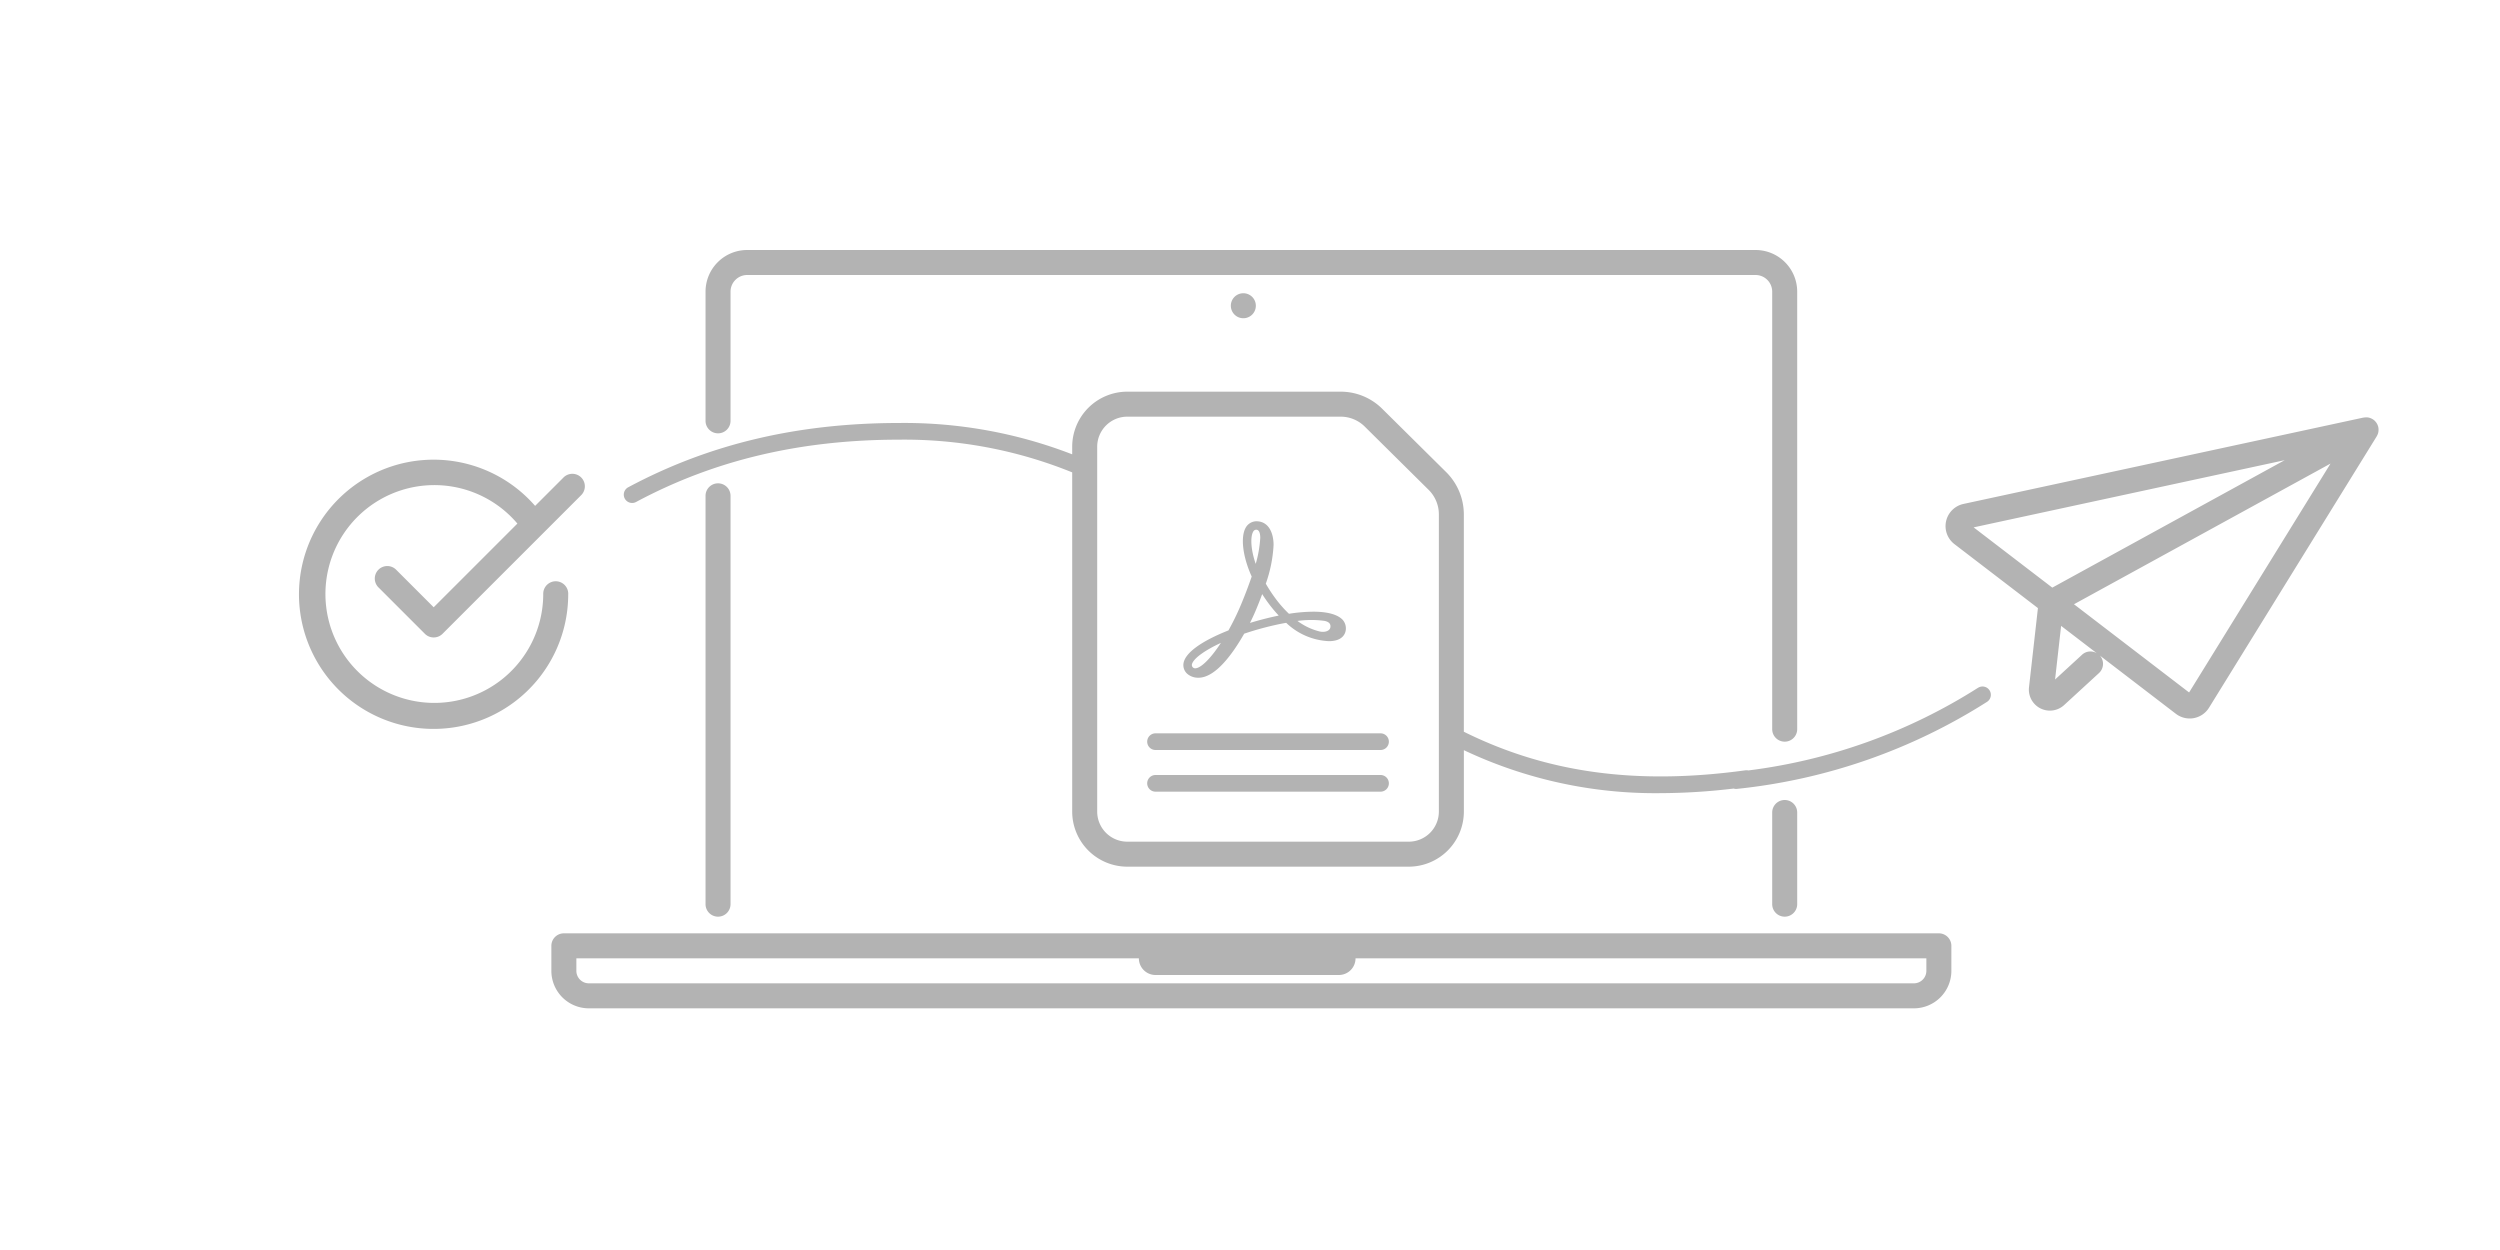 <svg xmlns="http://www.w3.org/2000/svg" xmlns:xlink="http://www.w3.org/1999/xlink" width="300" height="150" viewBox="0 0 300 150">
  <defs>
    <clipPath id="clip-s_share_send_confirmation_300">
      <rect width="300" height="150"/>
    </clipPath>
  </defs>
  <g id="s_share_send_confirmation_300" clip-path="url(#clip-s_share_send_confirmation_300)">
    <path id="S_IlluShareSendConfirmation_256x100" d="M252.723,25.919a1.485,1.485,0,0,0,.038-.333c0-.03,0-.059,0-.089a1.479,1.479,0,0,0-.067-.378c-.005-.016-.014-.031-.02-.047a1.5,1.5,0,0,0-.091-.213c-.019-.035-.044-.063-.066-.1-.01-.016-.014-.034-.025-.049s-.022-.021-.032-.033a1.478,1.478,0,0,0-.268-.282c-.01-.008-.023-.014-.033-.021a1.483,1.483,0,0,0-.29-.166c-.039-.017-.076-.033-.116-.046a1.5,1.5,0,0,0-.333-.077c-.029,0-.057,0-.086,0a1.518,1.518,0,0,0-.332.024c-.017,0-.034,0-.051,0l-48,10.364a2.722,2.722,0,0,0-1.082,4.822l10.018,7.676-1.07,9.492a2.522,2.522,0,0,0,4.216,2.143l4.185-3.843a1.5,1.5,0,0,0,.106-2.093l9.12,6.989a2.731,2.731,0,0,0,1.656.56,2.769,2.769,0,0,0,.491-.044,2.727,2.727,0,0,0,1.824-1.246h0l20.125-32.564c.007-.011.008-.023.015-.034a1.49,1.49,0,0,0,.154-.357C252.717,25.958,252.718,25.938,252.723,25.919Zm-11.218,3.3L213.611,44.516l-9.439-7.232ZM217.192,52.559l-3.248,2.982.726-6.436,4.291,3.288a1.484,1.484,0,0,0-1.769.165Zm12.836,4.536L216.214,46.51,247,29.629ZM111.084,55.328h.063c2.045,0,4.108-2.858,5.491-5.285.788-.267,1.61-.514,2.447-.733.916-.238,1.788-.431,2.593-.571a7.911,7.911,0,0,0,5.121,2.2c1.293,0,1.773-.548,1.949-1.009a1.437,1.437,0,0,0,.093-.52,1.548,1.548,0,0,0-.381-1.028c-.6-.641-1.817-.979-3.523-.979a19.379,19.379,0,0,0-2.927.251,14.143,14.143,0,0,1-1.714-1.97,18.177,18.177,0,0,1-1.064-1.642,16.312,16.312,0,0,0,.933-4.642c0-1.377-.544-2.848-2.076-2.848a1.5,1.5,0,0,0-1.249.732c-.668,1.14-.388,3.5.7,5.9-.406,1.182-.822,2.273-1.307,3.428a30.7,30.7,0,0,1-1.481,3.036c-3.237,1.284-5.149,2.668-5.387,3.9a1.394,1.394,0,0,0,.451,1.316,1.985,1.985,0,0,0,1.272.463Zm13.594-6.93a11.813,11.813,0,0,1,1.6.108c.544.112.779.378.7.791-.061.317-.411.522-.891.522a1.86,1.86,0,0,1-.425-.05,7.475,7.475,0,0,1-2.632-1.256A11.852,11.852,0,0,1,124.679,48.4Zm-6.959-10.6.038-.066a.43.43,0,0,1,.321-.168c.4,0,.487.535.489.97a13.948,13.948,0,0,1-.546,3.134C117.395,39.853,117.381,38.375,117.719,37.8Zm.329,9.4c.289-.688.536-1.316.75-1.908.218.345.44.672.672.99a16.058,16.058,0,0,0,1.248,1.517h-.011l.073.075c-.636.128-1.291.28-1.949.455-.49.127-.986.267-1.5.425.267-.531.512-1.062.717-1.555Zm-4.2,3.943c-1.225,1.876-2.41,3.058-3.1,3.058a.4.4,0,0,1-.385-.458C110.494,53.067,111.839,52.072,113.85,51.142ZM134,63a1,1,0,0,1-1,1H106a1,1,0,0,1,0-2h27a1,1,0,0,1,1,1Zm0,5a1,1,0,0,1-1,1H106a1,1,0,0,1,0-2h27a1,1,0,0,1,1,1ZM116.537,9.189a1.5,1.5,0,1,1-1.5,1.5,1.5,1.5,0,0,1,1.5-1.5ZM52,24.5V9a5,5,0,0,1,5-5H178a5,5,0,0,1,5,5V61.5a1.5,1.5,0,0,1-3,0V9a2,2,0,0,0-2-2H57a2,2,0,0,0-2,2V24.5a1.5,1.5,0,0,1-3,0ZM200,86H35a1.5,1.5,0,0,0-1.5,1.5v3A4.5,4.5,0,0,0,38,95H197a4.5,4.5,0,0,0,4.5-4.5v-3A1.5,1.5,0,0,0,200,86Zm-1.5,4.5A1.5,1.5,0,0,1,197,92H38a1.5,1.5,0,0,1-1.5-1.5V89H104a2,2,0,0,0,2,2h22a2,2,0,0,0,2-2h68.5Zm6.2-33.966a66.82,66.82,0,0,1-27.569,9.92.945.945,0,0,0-.348-.016c-13.061,1.793-23.82.317-33.786-4.629V35.724a7.167,7.167,0,0,0-2.109-5.059l-7.675-7.6A7.077,7.077,0,0,0,128.207,21h-25.6A6.616,6.616,0,0,0,96,27.608v.913a55.724,55.724,0,0,0-20.727-3.763c-12.209,0-22.857,2.524-32.554,7.717a1,1,0,1,0,.944,1.764c9.4-5.033,19.739-7.48,31.61-7.48A53.552,53.552,0,0,1,96,30.686V71.393A6.615,6.615,0,0,0,102.607,78h33.785A6.616,6.616,0,0,0,143,71.392V64.019a53.673,53.673,0,0,0,23.565,5.16,75.167,75.167,0,0,0,8.816-.553.983.983,0,0,0,.259.048,1.091,1.091,0,0,0,.113-.006,69.142,69.142,0,0,0,30.032-10.45,1,1,0,0,0-1.082-1.682ZM140,71.392A3.613,3.613,0,0,1,136.392,75H102.607A3.611,3.611,0,0,1,99,71.393V27.608A3.613,3.613,0,0,1,102.608,24h25.6a4.1,4.1,0,0,1,2.9,1.192l7.675,7.6A4.149,4.149,0,0,1,140,35.724ZM35.521,45.253a16.154,16.154,0,1,1-3.972-10.547l3.391-3.391a1.5,1.5,0,1,1,2.121,2.121L20.441,50.055a1.5,1.5,0,0,1-2.121,0l-5.54-5.54A1.5,1.5,0,1,1,14.9,42.394l4.479,4.479L29.424,36.83a13.068,13.068,0,1,0,3.1,8.423,1.5,1.5,0,0,1,3,0ZM53.5,84A1.5,1.5,0,0,1,52,82.5v-49a1.5,1.5,0,0,1,3,0v49A1.5,1.5,0,0,1,53.5,84Zm128,0a1.5,1.5,0,0,1-1.5-1.5v-11a1.5,1.5,0,0,1,3,0v11a1.5,1.5,0,0,1-1.5,1.5Z" transform="translate(32.664 26)" fill="#b3b3b3"/>
  </g>
</svg>